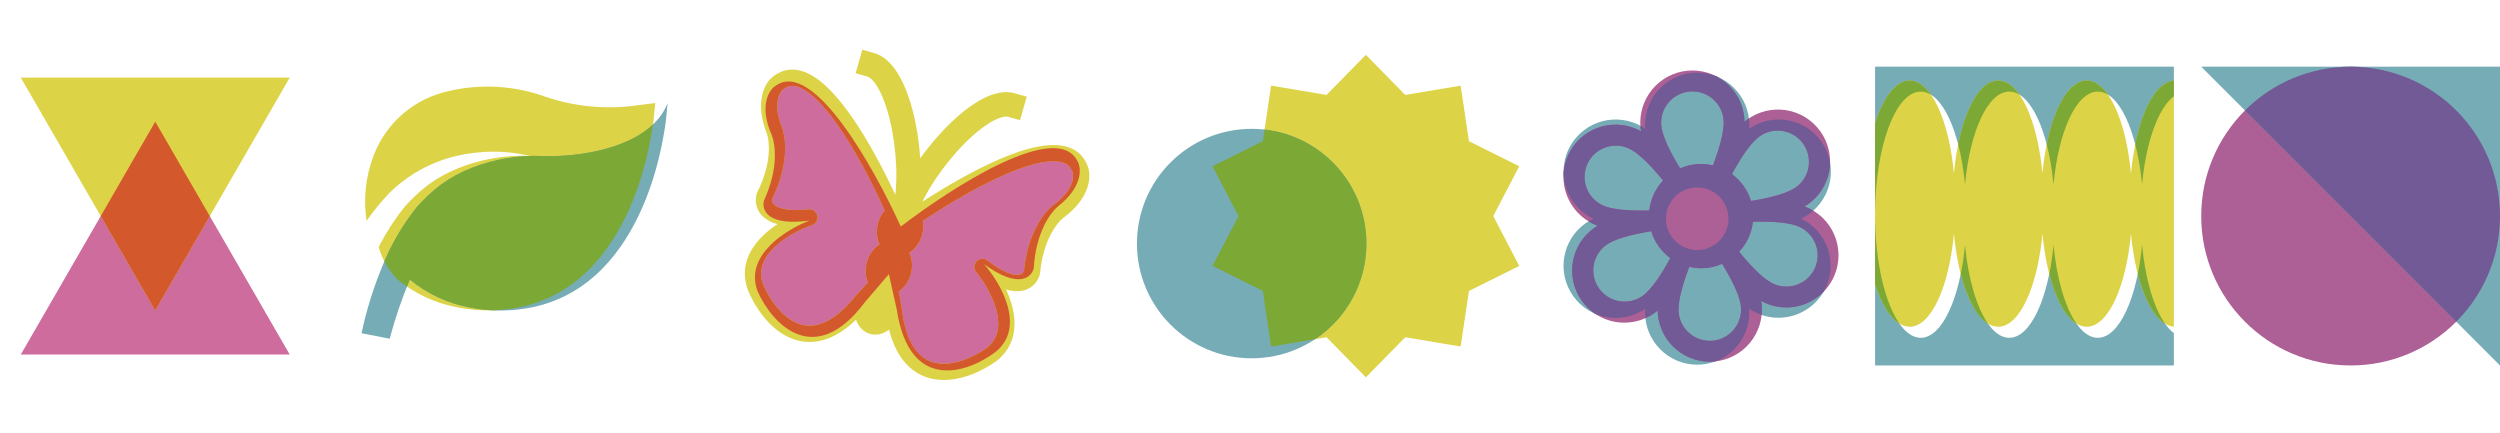 <svg width="1442" height="250" viewBox="0 0 1442 250" fill="none" xmlns="http://www.w3.org/2000/svg">
<path d="M89.553 70.165L167.108 204.494H11.998L89.553 70.165Z" fill="#CE6C9E"/>
<path d="M89.553 179.105L11.998 44.776L167.108 44.776L89.553 179.105Z" fill="#DDD347"/>
<path fill-rule="evenodd" clip-rule="evenodd" d="M58.105 124.636L89.553 179.106L121.002 124.635L89.553 70.165L58.105 124.636Z" fill="#D3592C"/>
<path d="M376.922 69.822L377.945 59.408L367.574 60.752C349.754 63.291 331.587 61.59 314.547 55.788C296.711 49.341 277.389 48.201 258.918 52.505C249.166 54.581 240.088 59.062 232.511 65.542C224.934 72.022 219.098 80.294 215.535 89.606C210.923 101.633 209.513 114.651 211.442 127.387C215.388 121.74 219.754 116.397 224.503 111.406C235.118 100.884 248.424 93.486 262.963 90.023C276.975 86.662 291.579 86.629 305.606 89.927C291.751 89.361 277.93 91.682 265.02 96.743C258.803 99.142 252.917 102.324 247.503 106.21C242.287 110.135 237.493 114.59 233.198 119.506C227.518 126.633 222.579 134.307 218.448 142.408C220.532 151.003 226.53 158.513 229.268 161.194C239.339 169.472 251.359 175.038 264.186 177.364C276.12 179.685 288.398 179.591 300.294 177.086C367.194 162.774 376.209 73.474 376.922 69.822Z" fill="#DDD347"/>
<path d="M384.059 69.885L385.082 59.471C374.705 85.876 332.532 90.819 312.743 89.99C298.888 89.425 285.067 91.746 272.157 96.806C265.94 99.206 260.053 102.387 254.64 106.273C249.424 110.198 244.629 114.654 240.334 119.569C232.04 129.979 225.323 141.553 220.401 153.92C215.282 166.292 211.313 179.108 208.543 192.207L224.772 195.376C227.844 183.745 231.731 172.343 236.405 161.258C246.476 169.535 258.495 175.101 271.323 177.427C283.256 179.749 295.534 179.655 307.43 177.15C374.33 162.837 383.346 73.537 384.059 69.885Z" fill="#76ACB6"/>
<path fill-rule="evenodd" clip-rule="evenodd" d="M284.313 178.996C289.673 178.833 295.021 178.196 300.294 177.086C362.494 163.779 374.657 85.648 376.632 71.803C360.157 87.478 328.946 90.669 312.742 89.99C298.887 89.425 285.066 91.746 272.156 96.806C265.939 99.206 260.053 102.387 254.639 106.273C249.423 110.198 244.629 114.654 240.334 119.569C232.75 129.087 226.486 139.578 221.705 150.757C224.28 155.607 227.474 159.437 229.268 161.194C231.035 162.646 232.861 164.015 234.742 165.297C235.284 163.946 235.838 162.599 236.404 161.258C246.475 169.535 258.495 175.101 271.322 177.427C275.619 178.263 279.961 178.786 284.313 178.996Z" fill="#7CA835"/>
<path d="M447.486 49.407C469.177 33.944 504.142 96.754 519.585 130.679C549.186 108.02 609.603 69.066 621.456 92.919C623.82 96.672 624.768 107.743 610.007 119.243C605.786 122.935 597.459 134.132 596.269 154.723C594.965 159.937 587.784 166.961 567.655 152.431C576.665 162.599 592.035 188.183 574.517 202.792C558.181 215.324 524.615 226.586 517.291 178.751L512.715 158.148L498.979 174.17C470.002 212.927 445.686 187.188 437.173 168.441C428.595 147.305 454.204 131.97 466.936 127.24C442.336 130.583 439.308 121.006 440.612 115.791C449.255 97.065 447.185 83.267 445.194 78.021C437.59 60.928 443.638 51.607 447.486 49.407Z" fill="#CE6C9E"/>
<path fill-rule="evenodd" clip-rule="evenodd" d="M497.392 28.671L504.165 30.607C511.842 32.8 517.034 40.023 520.501 47.153C524.17 54.7 526.889 64.173 528.653 73.964C529.673 79.628 530.391 85.503 530.779 91.316C534.179 86.585 537.893 81.977 541.752 77.707C548.421 70.325 555.735 63.719 562.838 59.249C569.548 55.027 577.772 51.638 585.449 53.831L592.222 55.766L588.352 69.314L581.578 67.378C580.027 66.935 576.389 67.369 570.341 71.175C564.686 74.733 558.346 80.357 552.205 87.153C546.097 93.912 540.397 101.598 535.957 109.081C534.468 111.589 533.148 114.029 532.012 116.365C545.496 107.622 561.458 98.342 576.285 91.927C586.741 87.403 597.055 84.113 605.716 83.678C614.38 83.243 622.685 85.711 626.633 94.121C630.332 100.786 629.088 114.166 613.018 125.912C609.664 128.71 601.656 138.432 599.905 157.63C599.878 157.923 599.824 158.212 599.743 158.494C598.592 162.522 595.037 167.222 588.236 167.892C585.846 168.127 583.215 167.841 580.318 166.969C581.746 170.075 582.979 173.371 583.845 176.74C586.558 187.297 585.826 199.621 574.778 208.229C574.727 208.268 574.676 208.306 574.624 208.344C565.84 214.629 551.87 220.991 538.755 218.699C531.983 217.515 525.615 214.038 520.624 207.435C517.27 202.999 514.628 197.274 512.814 190.102C509.585 192.63 505.62 193.673 501.842 192.593C497.974 191.488 495.114 188.389 493.744 184.403C488.347 189.64 483.012 193.167 477.756 195.187C470.03 198.157 462.787 197.744 456.411 195.172C444.064 190.189 435.563 177.407 431.425 167.429C431.401 167.37 431.378 167.31 431.356 167.251C426.523 154.104 432.413 143.255 440.295 135.725C442.81 133.322 445.598 131.175 448.451 129.292C445.53 128.502 443.144 127.355 441.239 125.892C435.819 121.73 435.283 115.861 436.434 111.833C436.515 111.551 436.621 111.277 436.753 111.015C445.411 93.785 443.749 81.301 442.378 77.157C434.94 58.692 440.957 46.677 447.611 42.972C455.408 37.917 463.764 40.209 470.891 45.156C478.016 50.102 485.035 58.344 491.522 67.708C500.835 81.152 509.583 97.701 516.451 112.381C516.748 109.671 516.933 106.75 516.997 103.664C517.18 94.965 516.401 85.427 514.786 76.461C513.163 67.447 510.751 59.323 507.83 53.314C504.705 46.888 501.846 44.597 500.294 44.154L493.521 42.218L497.392 28.671ZM519.607 175.037C519.548 173.208 519.213 171.454 518.634 169.85L518.325 168.203C521.496 166.09 524.088 162.602 525.324 158.274C526.6 153.809 526.179 149.341 524.475 145.82C527.782 143.73 530.5 140.159 531.775 135.695C532.584 132.866 532.711 130.035 532.262 127.445C546.375 118.017 563.997 107.478 580.015 100.547C590.153 96.161 599.227 93.409 606.187 93.059C613.076 92.713 616.563 94.674 618.18 98.22C618.246 98.364 618.319 98.504 618.399 98.64C619.016 99.697 621.28 108.291 607.375 118.401C607.303 118.453 607.233 118.507 607.164 118.564C601.821 122.932 592.681 134.878 590.6 156.248C590.201 157.291 589.286 158.35 587.316 158.544C584.638 158.808 579.097 157.611 569.579 150.248C567.686 148.783 564.994 148.977 563.33 150.698C561.665 152.418 561.562 155.115 563.089 156.959C567.138 161.846 572.51 170.372 574.748 179.078C576.951 187.651 575.957 195.354 569.078 200.762C561.122 206.432 549.804 211.095 540.372 209.446C535.854 208.656 531.621 206.407 528.117 201.771C524.534 197.031 521.531 189.542 520.159 178.039C520.147 177.935 520.131 177.832 520.112 177.729L519.607 175.037ZM506.487 128.47C505.212 132.934 505.632 137.402 507.336 140.923C504.029 143.013 501.312 146.584 500.036 151.048C498.832 155.261 499.139 159.477 500.609 162.898L493.883 170.236C493.813 170.313 493.745 170.392 493.679 170.473C486.438 179.516 479.933 184.288 474.386 186.42C468.962 188.504 464.18 188.178 459.926 186.461C451.046 182.878 443.899 172.939 440.14 163.922C437.157 155.696 440.383 148.632 446.783 142.517C453.284 136.306 462.349 131.906 468.367 129.894C470.638 129.136 471.974 126.791 471.47 124.451C470.966 122.111 468.782 120.525 466.401 120.768C454.43 121.991 449.093 120.08 446.959 118.441C445.389 117.236 445.171 115.853 445.383 114.757C454.907 95.515 453.463 80.543 451.228 74.007C451.199 73.924 451.169 73.842 451.136 73.761C444.676 57.834 451.136 51.729 452.219 51.157C452.357 51.084 452.492 51.004 452.623 50.917C455.87 48.761 459.868 48.939 465.535 52.872C471.26 56.846 477.511 63.977 483.801 73.057C493.8 87.491 503.248 105.883 510.261 121.403C508.592 123.333 507.269 125.733 506.487 128.47Z" fill="#DDD347"/>
<path fill-rule="evenodd" clip-rule="evenodd" d="M518.635 169.85C519.213 171.454 519.548 173.207 519.607 175.036L520.112 177.729C520.131 177.832 520.147 177.935 520.159 178.038C521.531 189.542 524.534 197.031 528.117 201.771C531.621 206.407 535.855 208.656 540.373 209.446C549.805 211.094 561.122 206.432 569.078 200.762C575.957 195.353 576.951 187.651 574.748 179.078C572.51 170.371 567.139 161.846 563.089 156.958C561.562 155.115 561.666 152.418 563.33 150.697C564.994 148.976 567.686 148.783 569.58 150.247C579.097 157.611 584.639 158.807 587.316 158.543C589.286 158.349 590.202 157.291 590.601 156.248C592.681 134.877 601.822 122.931 607.165 118.563C607.233 118.507 607.304 118.453 607.375 118.401C621.281 108.29 619.017 99.697 618.399 98.64C618.319 98.503 618.246 98.363 618.181 98.219C616.564 94.674 613.077 92.713 606.188 93.059C599.227 93.409 590.154 96.16 580.016 100.547C563.997 107.478 546.375 118.016 532.262 127.444C532.711 130.034 532.584 132.865 531.776 135.694C530.5 140.159 527.782 143.73 524.476 145.82C526.179 149.341 526.6 153.809 525.325 158.273C524.088 162.601 521.496 166.09 518.326 168.203L518.635 169.85ZM507.336 140.923C505.633 137.401 505.212 132.934 506.488 128.469C507.269 125.733 508.593 123.332 510.262 121.403C503.248 105.883 493.801 87.491 483.802 73.057C477.511 63.976 471.261 56.846 465.535 52.872C459.869 48.938 455.871 48.761 452.623 50.917C452.493 51.003 452.358 51.084 452.219 51.157C451.136 51.729 444.676 57.833 451.136 73.761C451.169 73.842 451.2 73.924 451.228 74.006C453.463 80.543 454.907 95.514 445.384 114.757C445.171 115.853 445.389 117.235 446.96 118.441C449.093 120.079 454.431 121.991 466.402 120.767C468.783 120.524 470.966 122.111 471.47 124.451C471.974 126.791 470.638 129.135 468.368 129.894C462.349 131.905 453.284 136.306 446.784 142.516C440.383 148.631 437.157 155.696 440.14 163.922C443.899 172.939 451.047 182.877 459.927 186.461C464.18 188.177 468.963 188.504 474.387 186.419C479.933 184.287 486.439 179.515 493.68 170.473C493.745 170.391 493.813 170.312 493.884 170.235L500.61 162.898C499.14 159.477 498.833 155.261 500.036 151.048C501.312 146.583 504.03 143.012 507.336 140.923ZM519.585 130.679C504.142 96.754 469.177 33.944 447.486 49.407C443.638 51.607 437.59 60.928 445.194 78.021C447.185 83.267 449.255 97.065 440.612 115.791C439.308 121.006 442.336 130.583 466.936 127.24C454.204 131.97 428.595 147.305 437.173 168.441C445.686 187.188 470.002 212.927 498.979 174.17L512.715 158.148L517.291 178.751C524.615 226.586 558.181 215.324 574.517 202.792C592.035 188.183 576.665 162.599 567.655 152.431C587.784 166.961 594.965 159.937 596.269 154.723C597.459 134.132 605.786 122.935 610.007 119.243C624.768 107.743 623.82 96.672 621.456 92.919C609.603 69.066 549.186 108.02 519.585 130.679Z" fill="#D3592C"/>
<path d="M787.836 217.645L765.13 194.517L733.166 199.882L728.391 167.824L699.378 153.377L714.358 124.635L699.378 95.893L728.391 81.446L733.166 49.389L765.13 54.754L787.836 31.625L810.542 54.754L842.506 49.389L847.281 81.446L876.293 95.893L861.314 124.635L876.293 153.377L847.281 167.824L842.506 199.882L810.542 194.517L787.836 217.645Z" fill="#DDD347"/>
<ellipse cx="721.966" cy="140.493" rx="66.174" ry="66.174" transform="rotate(-180 721.966 140.493)" fill="#76ACB6"/>
<path fill-rule="evenodd" clip-rule="evenodd" d="M758.595 195.614L733.166 199.882L728.391 167.824L699.378 153.377L714.358 124.635L699.378 95.894L728.391 81.446L729.391 74.731C762.443 78.421 788.141 106.456 788.141 140.493C788.141 163.494 776.405 183.755 758.595 195.614Z" fill="#7CA835"/>
<path d="M1040.85 127.18C1040.24 126.826 1039.57 126.488 1038.88 126.157C1039.57 125.827 1040.24 125.488 1040.85 125.135C1044.3 123.175 1047.32 120.552 1049.75 117.418C1052.18 114.284 1053.97 110.7 1055.01 106.873C1056.05 103.046 1056.32 99.052 1055.81 95.119C1055.29 91.187 1054.01 87.394 1052.03 83.96C1050.05 80.525 1047.4 77.517 1044.25 75.109C1041.1 72.7 1037.51 70.938 1033.67 69.924C1029.84 68.91 1025.84 68.665 1021.91 69.203C1017.98 69.74 1014.2 71.049 1010.78 73.054C1010.17 73.408 1009.54 73.806 1008.92 74.25C1008.98 73.498 1009.01 72.746 1009.01 71.994C1009.01 64.019 1005.85 56.371 1000.21 50.732C994.567 45.093 986.918 41.925 978.943 41.925C970.968 41.925 963.32 45.093 957.681 50.732C952.042 56.371 948.874 64.019 948.874 71.994C948.874 72.701 948.874 73.453 948.972 74.25C948.348 73.821 947.716 73.408 947.107 73.054C943.686 71.049 939.902 69.74 935.973 69.203C932.044 68.665 928.048 68.91 924.214 69.924C920.38 70.938 916.784 72.7 913.634 75.109C910.484 77.517 907.842 80.525 905.859 83.96C903.876 87.394 902.592 91.187 902.081 95.119C901.57 99.052 901.842 103.046 902.881 106.873C903.92 110.7 905.705 114.284 908.135 117.418C910.565 120.552 913.59 123.175 917.038 125.135C917.647 125.488 918.316 125.827 919.007 126.157C918.316 126.488 917.647 126.826 917.038 127.18C913.59 129.14 910.565 131.762 908.135 134.896C905.705 138.03 903.92 141.614 902.881 145.441C901.842 149.268 901.57 153.263 902.081 157.196C902.592 161.128 903.876 164.921 905.859 168.355C907.842 171.789 910.484 174.797 913.634 177.206C916.784 179.615 920.38 181.377 924.214 182.39C928.048 183.404 932.044 183.649 935.973 183.112C939.902 182.575 943.686 181.266 947.107 179.26C947.716 178.907 948.348 178.509 948.972 178.065C948.911 178.817 948.874 179.568 948.874 180.283C948.874 188.258 952.042 195.906 957.681 201.545C963.32 207.184 970.968 210.352 978.943 210.352C986.918 210.352 994.567 207.184 1000.21 201.545C1005.85 195.906 1009.01 188.258 1009.01 180.283C1009.01 179.576 1008.98 178.824 1008.92 178.065C1009.54 178.493 1010.17 178.907 1010.78 179.26C1015.33 181.899 1020.51 183.289 1025.77 183.29C1028.41 183.286 1031.05 182.938 1033.6 182.252C1039.35 180.712 1044.51 177.504 1048.43 173.032C1052.35 168.56 1054.85 163.026 1055.63 157.13C1056.41 151.233 1055.42 145.239 1052.78 139.905C1050.15 134.571 1046 130.138 1040.85 127.165V127.18ZM960.902 126.157C960.902 122.589 961.96 119.101 963.942 116.134C965.925 113.167 968.742 110.854 972.039 109.489C975.336 108.123 978.963 107.766 982.463 108.462C985.963 109.158 989.178 110.877 991.701 113.4C994.224 115.923 995.942 119.138 996.639 122.638C997.335 126.137 996.977 129.765 995.612 133.062C994.246 136.358 991.934 139.176 988.967 141.159C986 143.141 982.512 144.199 978.943 144.199C974.158 144.199 969.569 142.298 966.186 138.915C962.802 135.531 960.902 130.942 960.902 126.157Z" fill="#76ACB6"/>
<path d="M1042.94 119.943C1042.3 119.648 1041.6 119.373 1040.88 119.107C1041.54 118.714 1042.17 118.315 1042.75 117.907C1046 115.636 1048.77 112.745 1050.9 109.4C1053.03 106.054 1054.47 102.321 1055.15 98.414C1055.83 94.507 1055.73 90.504 1054.86 86.636C1053.99 82.768 1052.36 79.11 1050.07 75.874C1047.77 72.638 1044.86 69.887 1041.51 67.78C1038.15 65.673 1034.4 64.252 1030.49 63.597C1026.58 62.943 1022.58 63.068 1018.72 63.967C1014.85 64.865 1011.21 66.519 1007.99 68.833C1007.41 69.241 1006.82 69.696 1006.24 70.195C1006.23 69.441 1006.2 68.689 1006.13 67.941C1005.39 60 1001.53 52.678 995.392 47.584C989.255 42.491 981.346 40.045 973.405 40.783C965.465 41.521 958.142 45.383 953.049 51.52C947.956 57.657 945.51 65.565 946.248 73.506C946.313 74.21 946.383 74.958 946.554 75.743C945.893 75.374 945.226 75.02 944.587 74.725C940.995 73.044 937.106 72.091 933.144 71.92C929.182 71.749 925.225 72.363 921.502 73.727C917.778 75.091 914.361 77.178 911.448 79.868C908.534 82.558 906.181 85.798 904.524 89.401C902.868 93.004 901.94 96.899 901.795 100.862C901.65 104.825 902.291 108.777 903.679 112.492C905.068 116.206 907.178 119.609 909.887 122.505C912.596 125.401 915.852 127.732 919.466 129.365C920.105 129.66 920.802 129.935 921.521 130.2C920.863 130.594 920.229 130.993 919.655 131.401C916.404 133.671 913.634 136.563 911.505 139.908C909.375 143.254 907.929 146.987 907.249 150.894C906.568 154.801 906.667 158.803 907.54 162.672C908.413 166.54 910.042 170.198 912.335 173.434C914.627 176.67 917.536 179.42 920.896 181.527C924.255 183.634 927.998 185.056 931.91 185.71C935.821 186.365 939.823 186.239 943.685 185.341C947.548 184.442 951.194 182.789 954.415 180.475C954.989 180.067 955.581 179.612 956.161 179.112C956.17 179.866 956.203 180.618 956.269 181.33C957.007 189.27 960.869 196.593 967.006 201.686C973.143 206.779 981.051 209.225 988.992 208.487C996.933 207.749 1004.26 203.887 1009.35 197.75C1014.44 191.614 1016.89 183.705 1016.15 175.764C1016.08 175.061 1015.98 174.316 1015.85 173.565C1016.51 173.934 1017.18 174.287 1017.81 174.583C1022.59 176.788 1027.87 177.694 1033.11 177.208C1035.75 176.96 1038.34 176.369 1040.82 175.45C1046.39 173.385 1051.23 169.713 1054.72 164.897C1058.21 160.082 1060.2 154.339 1060.42 148.396C1060.65 142.453 1059.11 136.577 1056 131.509C1052.88 126.442 1048.34 122.412 1042.93 119.928L1042.94 119.943ZM1014.94 78.643C1016.87 77.273 1019.06 76.298 1021.37 75.773C1023.68 75.248 1026.07 75.183 1028.4 75.582C1030.74 75.98 1032.97 76.835 1034.98 78.097C1036.98 79.36 1038.72 81.004 1040.09 82.938C1041.46 84.871 1042.43 87.056 1042.96 89.366C1043.48 91.676 1043.55 94.067 1043.15 96.403C1042.75 98.739 1041.9 100.973 1040.63 102.978C1039.37 104.983 1037.73 106.72 1035.79 108.089C1031.35 111.242 1022.29 113.972 1009.98 115.917C1008.08 109.701 1004.22 104.267 998.979 100.428C1004.9 89.443 1010.5 81.796 1014.94 78.643ZM974.522 52.796C979.286 52.354 984.032 53.822 987.714 56.877C991.396 59.933 993.713 64.327 994.156 69.091C994.66 74.51 992.497 83.733 988.022 95.376C981.691 93.89 975.049 94.507 969.1 97.135C962.556 86.516 958.731 77.85 958.227 72.43C957.785 67.666 959.252 62.921 962.308 59.239C965.364 55.557 969.758 53.239 974.522 52.796ZM915.63 94.509C916.619 92.355 918.023 90.418 919.761 88.807C921.499 87.196 923.538 85.944 925.76 85.121C927.983 84.298 930.346 83.921 932.714 84.012C935.082 84.102 937.409 84.658 939.562 85.648C944.508 87.929 951.415 94.414 959.262 104.119C954.813 108.865 952.022 114.926 951.31 121.392C938.848 121.75 929.437 120.737 924.492 118.464C922.336 117.475 920.396 116.07 918.783 114.33C917.17 112.59 915.916 110.55 915.093 108.325C914.269 106.099 913.893 103.734 913.985 101.363C914.077 98.993 914.636 96.663 915.63 94.509ZM947.463 170.665C943.559 173.43 938.715 174.532 933.998 173.726C929.282 172.921 925.078 170.275 922.312 166.37C919.547 162.465 918.445 157.621 919.251 152.905C920.056 148.188 922.702 143.984 926.607 141.219C931.048 138.065 940.111 135.335 952.425 133.391C954.321 139.607 958.179 145.041 963.422 148.88C957.498 159.865 951.904 167.511 947.463 170.665ZM987.879 196.511C983.114 196.954 978.369 195.486 974.687 192.43C971.005 189.374 968.688 184.981 968.245 180.216C967.741 174.797 969.904 165.574 974.379 153.932C980.71 155.418 987.352 154.8 993.301 152.173C999.845 162.792 1003.67 171.458 1004.17 176.877C1004.62 181.642 1003.15 186.387 1000.09 190.069C997.037 193.751 992.643 196.068 987.879 196.511ZM1046.77 154.799C1045.78 156.952 1044.38 158.89 1042.64 160.501C1040.9 162.111 1038.86 163.364 1036.64 164.187C1034.42 165.01 1032.06 165.387 1029.69 165.296C1027.32 165.206 1024.99 164.649 1022.84 163.659C1017.89 161.378 1010.99 154.893 1003.14 145.189C1007.59 140.443 1010.38 134.382 1011.09 127.916C1023.55 127.558 1032.96 128.571 1037.91 130.844C1040.07 131.833 1042.01 133.238 1043.62 134.977C1045.23 136.717 1046.49 138.758 1047.31 140.983C1048.13 143.208 1048.51 145.574 1048.42 147.944C1048.32 150.315 1047.76 152.644 1046.77 154.799Z" fill="#AD6095"/>
<path fill-rule="evenodd" clip-rule="evenodd" d="M1040.88 119.107C1041.6 119.373 1042.3 119.648 1042.94 119.943L1042.93 119.928C1043.96 120.4 1044.96 120.928 1045.92 121.509C1044.36 122.887 1042.67 124.103 1040.85 125.135C1040.24 125.488 1039.57 125.827 1038.88 126.157C1039.57 126.488 1040.24 126.826 1040.85 127.18V127.165C1046 130.138 1050.15 134.571 1052.79 139.905C1055.42 145.239 1056.41 151.233 1055.63 157.13C1055.11 161.111 1053.79 164.926 1051.79 168.362C1048.71 171.487 1044.97 173.913 1040.82 175.45C1038.34 176.369 1035.75 176.96 1033.11 177.208C1027.87 177.694 1022.59 176.788 1017.81 174.583C1017.18 174.287 1016.51 173.934 1015.85 173.565C1015.98 174.316 1016.08 175.061 1016.15 175.764C1016.33 177.75 1016.32 179.733 1016.12 181.687C1014.27 181.057 1012.48 180.246 1010.78 179.26C1010.17 178.907 1009.54 178.493 1008.92 178.065C1008.98 178.824 1009.01 179.576 1009.01 180.283C1009.01 188.258 1005.85 195.906 1000.21 201.545C997.143 204.608 993.488 206.942 989.509 208.435C989.337 208.454 989.165 208.471 988.992 208.488C981.052 209.226 973.143 206.779 967.006 201.686C960.869 196.593 957.007 189.27 956.269 181.33C956.203 180.619 956.171 179.867 956.161 179.112C955.581 179.612 954.989 180.067 954.416 180.475C952.734 181.683 950.936 182.711 949.052 183.546C948.934 182.467 948.874 181.378 948.874 180.283C948.874 179.568 948.912 178.817 948.972 178.065C948.348 178.509 947.716 178.907 947.107 179.26C943.686 181.266 939.902 182.575 935.973 183.112C932.044 183.649 928.048 183.404 924.214 182.39C922.76 182.006 921.34 181.514 919.966 180.92C916.998 178.902 914.413 176.367 912.335 173.434C910.043 170.198 908.413 166.54 907.541 162.672C906.668 158.804 906.569 154.801 907.249 150.894C907.929 146.987 909.376 143.254 911.505 139.908C913.634 136.563 916.404 133.671 919.655 131.401C920.229 130.993 920.864 130.594 921.522 130.2C920.803 129.935 920.105 129.66 919.466 129.365C918.351 128.861 917.269 128.29 916.228 127.657C916.495 127.494 916.765 127.335 917.038 127.18C917.647 126.826 918.316 126.488 919.007 126.157C918.316 125.827 917.647 125.488 917.038 125.135C913.59 123.175 910.565 120.552 908.135 117.418C905.706 114.284 903.92 110.7 902.881 106.873C902.264 104.601 901.917 102.269 901.845 99.926C902.092 96.287 902.999 92.72 904.525 89.401C906.181 85.798 908.534 82.558 911.448 79.868C914.362 77.178 917.779 75.091 921.502 73.727C925.226 72.363 929.183 71.749 933.144 71.92C937.106 72.091 940.995 73.045 944.587 74.725C945.226 75.02 945.893 75.374 946.554 75.743C946.383 74.958 946.313 74.21 946.248 73.506C946.218 73.18 946.193 72.854 946.173 72.529C946.487 72.698 946.799 72.874 947.107 73.054C947.716 73.408 948.348 73.821 948.972 74.25C948.874 73.453 948.874 72.701 948.874 71.994C948.874 64.019 952.042 56.371 957.681 50.732C963.32 45.093 970.969 41.925 978.944 41.925C982.82 41.925 986.619 42.673 990.147 44.09C991.999 45.06 993.759 46.229 995.392 47.585C1001.53 52.678 1005.39 60 1006.13 67.941C1006.2 68.689 1006.23 69.441 1006.24 70.195C1006.82 69.696 1007.41 69.241 1007.99 68.833C1008.25 68.644 1008.51 68.46 1008.78 68.28C1008.94 69.506 1009.01 70.746 1009.01 71.994C1009.01 72.746 1008.98 73.498 1008.92 74.25C1009.54 73.806 1010.17 73.408 1010.78 73.054C1014.2 71.049 1017.98 69.74 1021.91 69.203C1025.84 68.665 1029.84 68.91 1033.67 69.924C1037.51 70.938 1041.1 72.7 1044.25 75.109C1047.4 77.517 1050.05 80.525 1052.03 83.96C1053.78 86.992 1054.98 90.303 1055.59 93.743C1055.57 95.305 1055.42 96.867 1055.15 98.414C1054.47 102.321 1053.03 106.054 1050.9 109.4C1048.77 112.745 1046 115.636 1042.75 117.907C1042.17 118.315 1041.54 118.714 1040.88 119.107ZM1021.37 75.773C1019.06 76.298 1016.87 77.274 1014.94 78.643C1010.5 81.796 1004.9 89.443 998.979 100.428C1004.22 104.267 1008.08 109.701 1009.98 115.917C1022.29 113.972 1031.35 111.242 1035.79 108.089C1037.73 106.72 1039.37 104.983 1040.63 102.978C1041.9 100.973 1042.75 98.739 1043.15 96.403C1043.55 94.068 1043.48 91.676 1042.96 89.366C1042.43 87.056 1041.46 84.871 1040.09 82.938C1038.72 81.004 1036.98 79.36 1034.98 78.097C1032.97 76.835 1030.74 75.98 1028.4 75.582C1026.07 75.183 1023.68 75.248 1021.37 75.773ZM987.714 56.877C984.032 53.822 979.287 52.354 974.522 52.797C969.758 53.239 965.365 55.557 962.309 59.239C959.253 62.921 957.785 67.666 958.228 72.43C958.731 77.85 962.557 86.516 969.1 97.135C975.049 94.507 981.692 93.89 988.023 95.376C992.497 83.734 994.66 74.51 994.156 69.091C993.714 64.327 991.396 59.933 987.714 56.877ZM919.762 88.807C918.023 90.418 916.619 92.356 915.63 94.509C914.637 96.663 914.078 98.993 913.986 101.363C913.893 103.734 914.27 106.1 915.093 108.325C915.916 110.55 917.17 112.591 918.783 114.33C920.396 116.07 922.336 117.475 924.493 118.464C929.438 120.737 938.848 121.75 951.31 121.392C952.023 114.926 954.813 108.865 959.263 104.119C951.415 94.415 944.508 87.929 939.562 85.648C937.409 84.658 935.082 84.102 932.714 84.012C930.346 83.921 927.983 84.298 925.761 85.121C923.538 85.944 921.5 87.196 919.762 88.807ZM933.999 173.726C938.716 174.532 943.559 173.43 947.464 170.665C951.905 167.511 957.498 159.865 963.423 148.88C958.18 145.041 954.321 139.607 952.425 133.391C940.111 135.336 931.048 138.065 926.608 141.219C922.703 143.984 920.057 148.188 919.251 152.905C918.446 157.621 919.547 162.465 922.313 166.37C925.078 170.275 929.282 172.921 933.999 173.726ZM974.688 192.43C978.37 195.486 983.115 196.954 987.879 196.511C992.644 196.068 997.037 193.751 1000.09 190.069C1003.15 186.387 1004.62 181.642 1004.17 176.877C1003.67 171.458 999.845 162.792 993.301 152.173C987.353 154.8 980.71 155.418 974.379 153.932C969.904 165.574 967.742 174.797 968.245 180.217C968.688 184.981 971.006 189.374 974.688 192.43ZM1042.64 160.501C1044.38 158.89 1045.78 156.952 1046.77 154.799C1047.77 152.644 1048.32 150.315 1048.42 147.944C1048.51 145.574 1048.13 143.208 1047.31 140.983C1046.49 138.758 1045.23 136.717 1043.62 134.977C1042.01 133.238 1040.07 131.833 1037.91 130.844C1032.96 128.571 1023.55 127.558 1011.09 127.916C1010.38 134.382 1007.59 140.443 1003.14 145.189C1010.99 154.893 1017.89 161.378 1022.84 163.659C1024.99 164.649 1027.32 165.206 1029.69 165.296C1032.06 165.387 1034.42 165.01 1036.64 164.187C1038.86 163.364 1040.9 162.112 1042.64 160.501ZM963.942 116.134C961.96 119.101 960.902 122.589 960.902 126.157C960.902 130.942 962.803 135.531 966.186 138.915C969.57 142.298 974.159 144.199 978.944 144.199C982.512 144.199 986 143.141 988.967 141.159C991.934 139.176 994.247 136.358 995.612 133.062C996.978 129.765 997.335 126.137 996.639 122.638C995.943 119.138 994.224 115.923 991.701 113.4C989.178 110.877 985.963 109.158 982.463 108.462C978.964 107.766 975.336 108.123 972.039 109.489C968.743 110.854 965.925 113.167 963.942 116.134Z" fill="#715A95"/>
<path fill-rule="evenodd" clip-rule="evenodd" d="M1081.55 38.468V210.803H1253.89V192.172C1244.88 185.301 1237.83 165.824 1235.54 141.253C1232.66 172.05 1222.32 194.846 1210.01 194.846C1197.69 194.846 1187.35 172.051 1184.47 141.255C1181.59 172.051 1171.26 194.846 1158.94 194.846C1146.63 194.846 1136.29 172.05 1133.41 141.254C1130.53 172.05 1120.19 194.846 1107.88 194.846C1093.34 194.846 1081.55 163.054 1081.55 123.837C1081.55 84.62 1093.34 52.829 1107.88 52.829C1120.19 52.829 1130.53 75.624 1133.41 106.42C1136.29 75.624 1146.63 52.829 1158.94 52.829C1171.26 52.829 1181.59 75.624 1184.47 106.419C1187.35 75.624 1197.69 52.829 1210.01 52.829C1222.32 52.829 1232.66 75.624 1235.54 106.421C1237.83 81.851 1244.88 62.373 1253.89 55.502V38.468H1081.55Z" fill="#76ACB6"/>
<path fill-rule="evenodd" clip-rule="evenodd" d="M1101.5 46.446C1113.81 46.446 1124.15 69.241 1127.03 100.036C1129.91 69.24 1140.25 46.446 1152.56 46.446C1164.87 46.446 1175.21 69.241 1178.09 100.037C1180.97 69.241 1191.31 46.446 1203.62 46.446C1215.94 46.446 1226.27 69.241 1229.15 100.037C1231.97 69.908 1241.93 47.438 1253.89 46.478V188.431C1241.93 187.471 1231.97 165 1229.15 134.871C1226.27 165.668 1215.94 188.463 1203.62 188.463C1191.31 188.463 1180.97 165.668 1178.09 134.872C1175.21 165.668 1164.87 188.463 1152.56 188.463C1140.25 188.463 1129.91 165.668 1127.03 134.872C1124.15 165.668 1113.81 188.463 1101.5 188.463C1093.53 188.463 1086.38 178.906 1081.55 163.807V71.102C1086.38 56.003 1093.53 46.446 1101.5 46.446Z" fill="#DDD347"/>
<path fill-rule="evenodd" clip-rule="evenodd" d="M1253.89 46.479C1244.28 47.25 1235.97 61.894 1231.61 83.237C1233.4 90.164 1234.75 97.993 1235.54 106.421C1237.83 81.851 1244.88 62.374 1253.89 55.503V46.479ZM1248.8 186.684C1242.28 177.408 1237.38 160.971 1235.54 141.255C1234.98 147.187 1234.15 152.823 1233.08 158.056C1236.76 172.28 1242.33 182.698 1248.8 186.684ZM1197.74 186.684C1191.22 177.408 1186.32 160.972 1184.47 141.255C1183.92 147.188 1183.09 152.824 1182.02 158.056C1185.7 172.281 1191.27 182.698 1197.74 186.684ZM1146.68 186.684C1140.16 177.408 1135.26 160.971 1133.41 141.255C1132.86 147.187 1132.03 152.823 1130.96 158.056C1134.64 172.28 1140.2 182.698 1146.68 186.684ZM1095.61 186.683C1087.25 174.786 1081.55 151.107 1081.55 123.838C1081.55 84.621 1093.34 52.83 1107.88 52.83C1109.9 52.83 1111.87 53.445 1113.77 54.61C1110.1 49.398 1105.93 46.447 1101.5 46.447C1093.53 46.447 1086.38 56.004 1081.55 71.103V163.808C1085.15 175.075 1090.05 183.256 1095.61 186.683ZM1129.48 83.237C1131.28 90.163 1132.62 97.993 1133.41 106.421C1136.29 75.625 1146.63 52.829 1158.94 52.829C1160.97 52.829 1162.94 53.445 1164.83 54.61C1161.16 49.397 1156.99 46.447 1152.56 46.447C1142.62 46.447 1133.96 61.305 1129.48 83.237ZM1180.55 83.237C1182.34 90.163 1183.69 97.992 1184.47 106.42C1187.35 75.624 1197.69 52.829 1210.01 52.829C1212.03 52.829 1214 53.445 1215.89 54.61C1212.23 49.398 1208.05 46.447 1203.62 46.447C1193.68 46.447 1185.03 61.305 1180.55 83.237Z" fill="#7CA835"/>
<ellipse cx="1355.83" cy="124.635" rx="86.168" ry="86.168" transform="rotate(-90 1355.83 124.635)" fill="#AD6095"/>
<path d="M1269.67 38.468L1442 210.803V38.468H1269.67Z" fill="#76ACB6"/>
<path fill-rule="evenodd" clip-rule="evenodd" d="M1416.76 185.565C1432.36 169.972 1442 148.43 1442 124.635C1442 77.046 1403.42 38.468 1355.83 38.468C1332.04 38.468 1310.5 48.112 1294.9 63.706L1416.76 185.565Z" fill="#715A95"/>
</svg>
